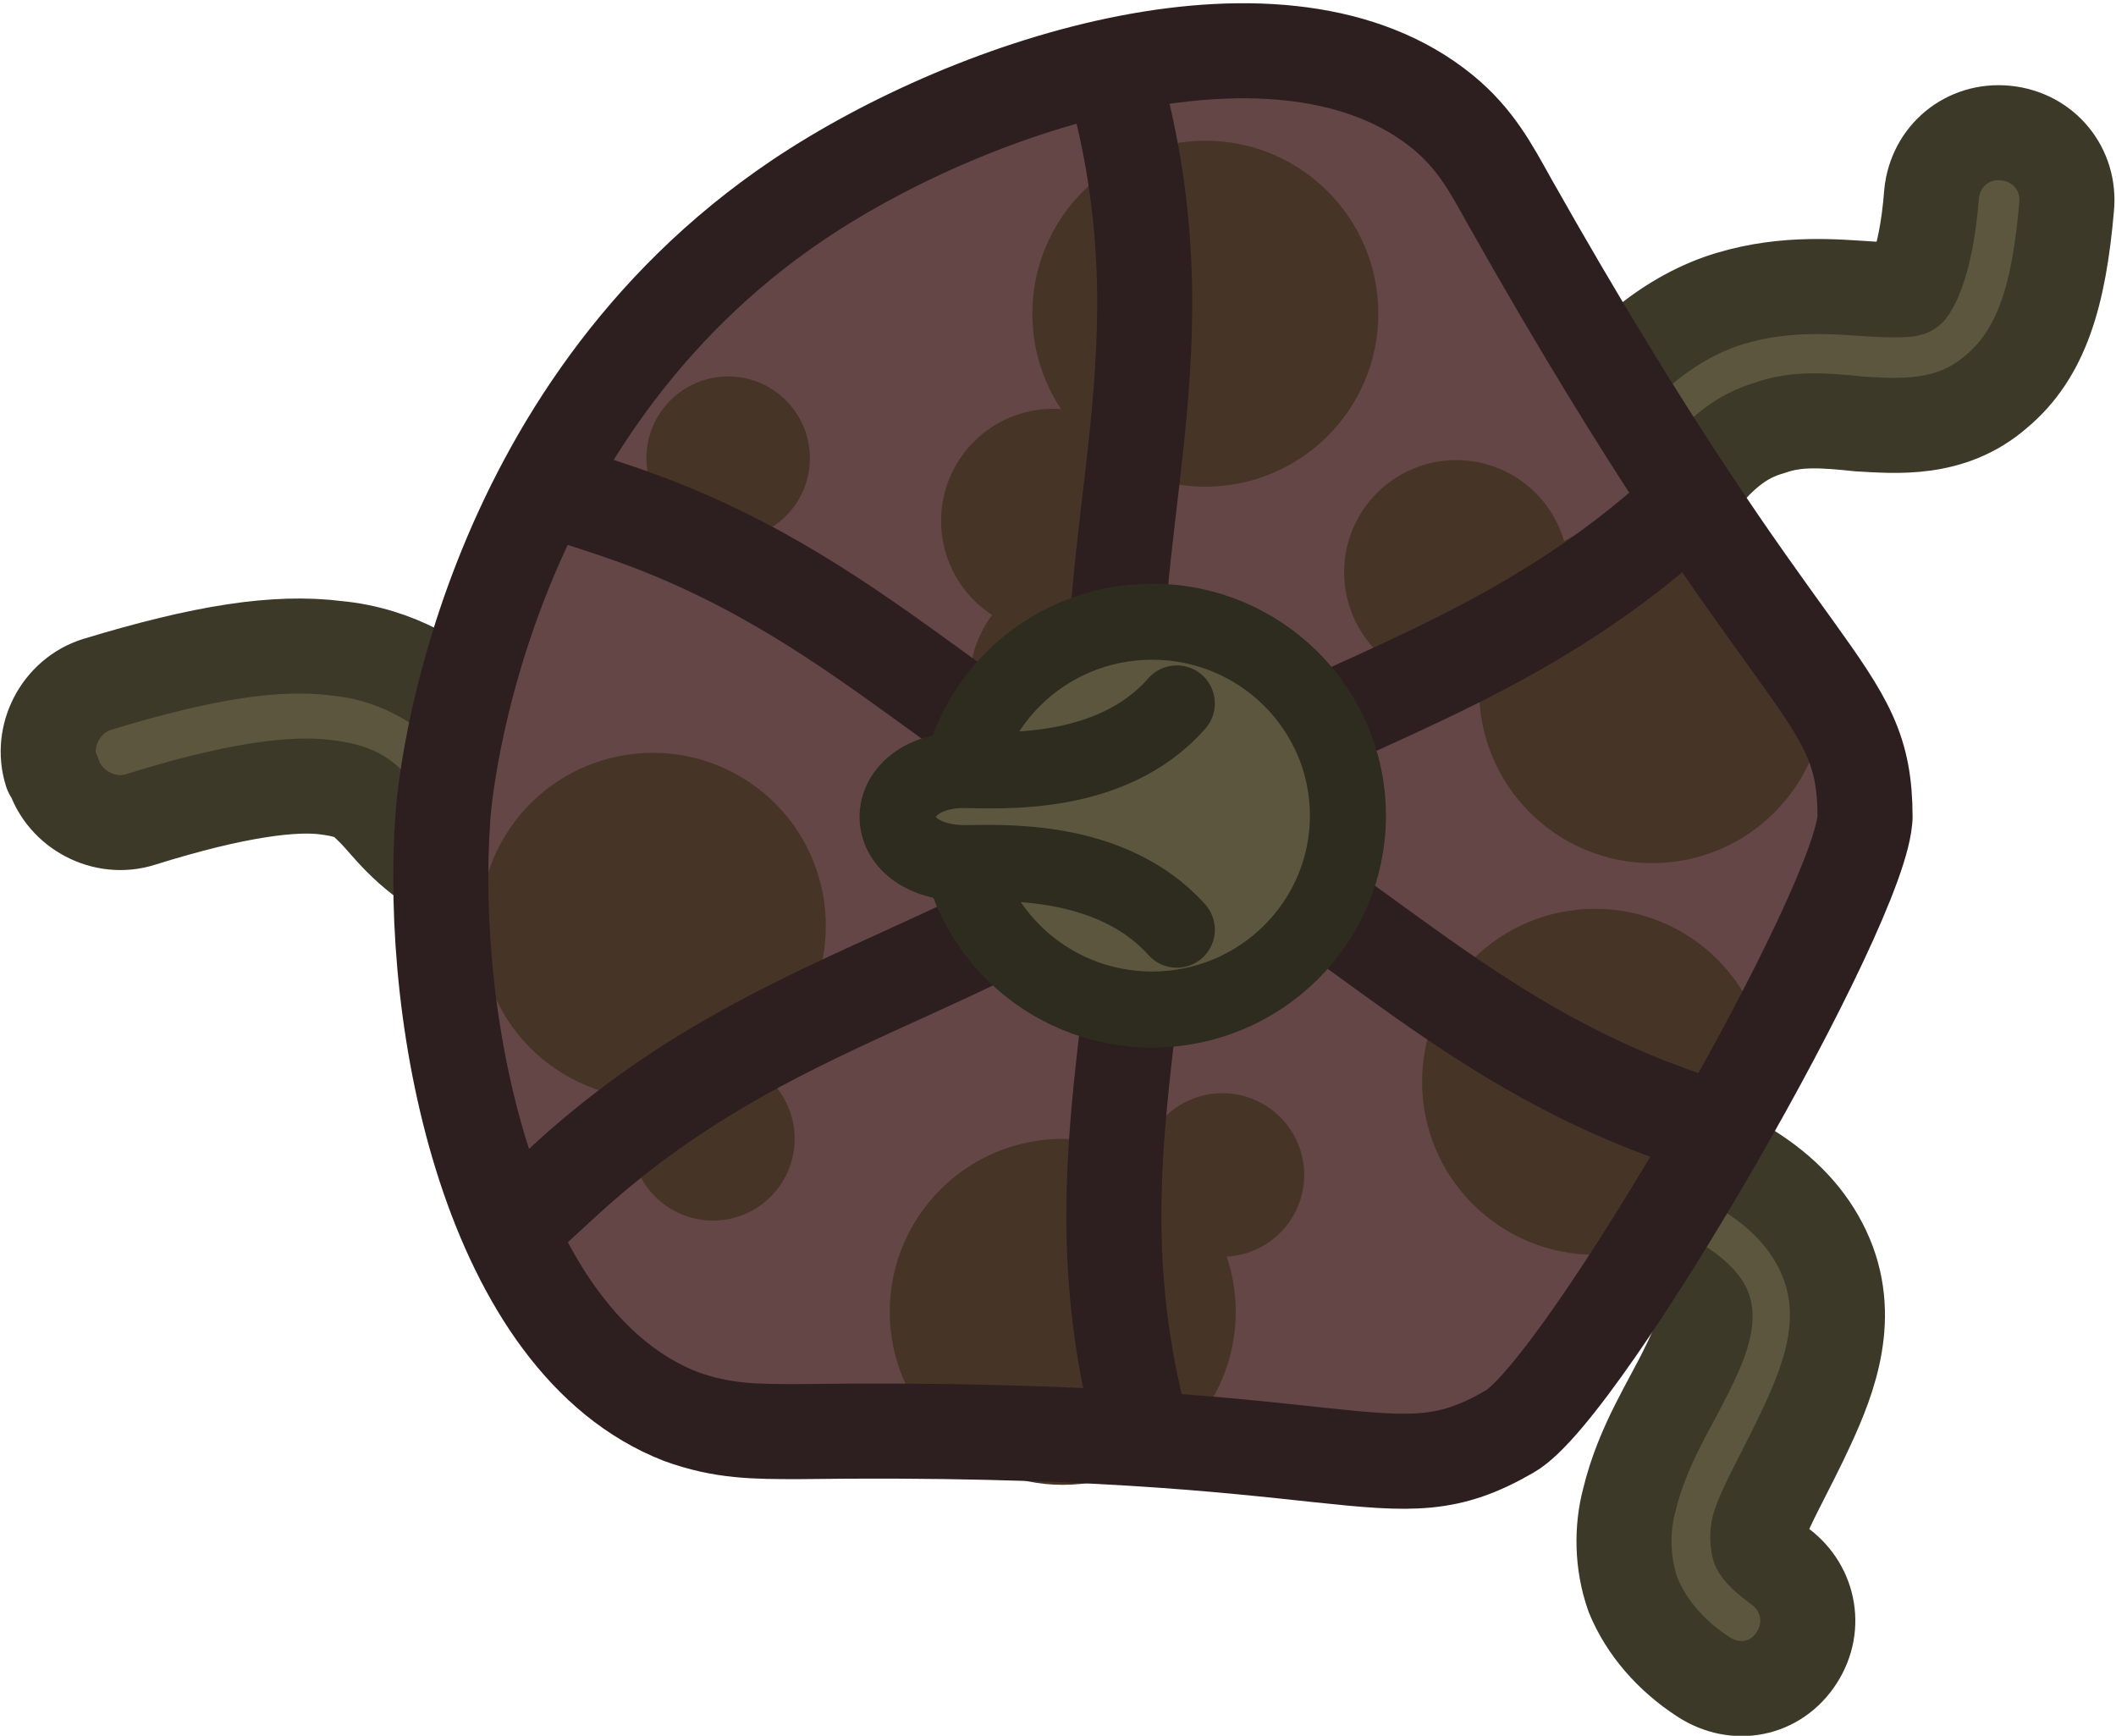 <?xml version="1.0" encoding="UTF-8"?>
<svg id="svg1" xmlns="http://www.w3.org/2000/svg" version="1.1" xmlns:inkscape="http://www.inkscape.org/namespaces/inkscape" xmlns:sodipodi="http://sodipodi.sourceforge.net/DTD/sodipodi-0.dtd" xmlns:svg="http://www.w3.org/2000/svg" viewBox="0 0 111.3 91.3">
  <!-- Generator: Adobe Illustrator 29.3.1, SVG Export Plug-In . SVG Version: 2.1.0 Build 151)  -->
  <defs>
    <style>
      .st0, .st1, .st2, .st3 {
        fill-rule: evenodd;
      }

      .st0, .st4, .st2, .st3, .st5 {
        stroke-linejoin: round;
      }

      .st0, .st4, .st3 {
        stroke: #2d1f1f;
        stroke-linecap: square;
      }

      .st0, .st2 {
        stroke-width: 5px;
      }

      .st0, .st3 {
        fill: #8b558b;
      }

      .st1 {
        fill: #654646;
      }

      .st4 {
        fill: none;
        stroke-width: 5px;
      }

      .st2 {
        stroke: #3d3929;
      }

      .st2, .st5 {
        fill: #5c563e;
        stroke-linecap: round;
      }

      .st6 {
        fill: #463527;
      }

      .st3 {
        stroke-width: 5px;
      }

      .st5 {
        stroke: #2e2b1f;
        stroke-width: 4px;
      }
    </style>
  </defs>
  <path id="path57589" class="st2" d="M83.3,27.8c-1.6-1.1-2.1-3.3-1-4.9,2.7-4,5.7-6.3,8.7-7.2,3-.9,5.7-.6,7.4-.5s2,0,2,0,.9-1.1,1.2-5c.2-2,1.9-3.4,3.9-3.2,2,.2,3.4,1.9,3.2,3.9-.4,4.6-1.3,7.7-3.7,9.7-2.4,2.1-5.3,1.8-7.2,1.7-1.9-.2-3.3-.3-4.7.2-1.4.4-2.9,1.3-4.9,4.4-1.1,1.6-3.3,2.1-4.9,1,0,0,0,0,0,0h0Z"/>
  <path id="path57591" class="st2" d="M2.7,40.6c-.6-1.9.5-4,2.4-4.6,0,0,0,0,0,0,5.6-1.7,9.4-2.3,12.6-1.9,3.2.3,5.6,1.9,7,3.2,1.4,1.3,1.9,2,2.3,2.2s.9.5,3.5-.2c2-.5,4,.7,4.5,2.6.5,2-.7,4-2.7,4.5,0,0,0,0,0,0-3.5.9-6.5.8-8.7-.4-2.2-1.2-3.2-2.7-3.9-3.4-.7-.7-1-1-2.6-1.2s-4.6.1-9.7,1.7c-1.9.6-4-.5-4.6-2.4h0Z"/>
  <path id="path57595" class="st2" d="M85.9,83.9c-.6-1.7-.6-3.5-.2-5,.7-2.9,2.2-5.1,3.1-7,.9-1.8,1-2.7.8-3.1-.2-.4-1.5-1.9-6.3-3.2-1.9-.5-3-2.4-2.5-4.3,0,0,0,0,0,0,.5-1.9,2.4-3,4.3-2.5,0,0,0,0,0,0,5.6,1.5,9.2,3.6,10.8,7,1.6,3.4.3,6.7-.8,9.1-1.1,2.4-2.3,4.4-2.6,5.5-.1.6,0,.7,0,.9,0,.1.2.4,1,1,1.6,1.1,2.1,3.2,1,4.9s-3.2,2.1-4.9,1c-1.7-1.1-3-2.6-3.7-4.3h0Z"/>
  <path id="path57857" class="st1" d="M98.1,45.4c-.3,2.9-2.2,6-5.9,12.3-6.8,11.6-10.2,17.4-15.2,19.6-4.8,2.1-5.9-.2-22.9-.6-11.4-.2-11.7.8-14.8-.3-10.4-3.8-16.2-18.9-16.1-31,.2-19,15.1-30.5,18-32.7,3.4-2.7,17.4-13.4,29.9-8.7,4.3,1.6,7.9,6.5,15,16.2,8.6,11.7,12.8,17.7,11.9,25.3Z" inkscape:flatsided="true" inkscape:randomized="0" inkscape:rounded="0.12" inkscape:transform-center-x="6.2451631e-05" inkscape:transform-center-y="-0.00012579644" sodipodi:arg1="0.78539816" sodipodi:arg2="1.3089969" sodipodi:cx="24978.32" sodipodi:cy="10298.835" sodipodi:r1="37.42099" sodipodi:r2="33.16732" sodipodi:sides="6" sodipodi:type="star"/>
  <g id="g57881">
    <circle id="circle57859" class="st6" cx="83.9" cy="56.9" r="9.1"/>
    <circle id="circle57861" class="st6" cx="34.3" cy="48.7" r="9.1" transform="translate(-25.1 52.6) rotate(-58.6)"/>
    <circle id="circle57863" class="st6" cx="63.4" cy="16.5" r="9.1"/>
    <circle id="circle57865" class="st6" cx="86.9" cy="36.3" r="9.1"/>
    <circle id="circle57867" class="st6" cx="55.9" cy="69" r="9.1"/>
    <circle id="circle57869" class="st6" cx="56.9" cy="35.9" r="5.9"/>
    <circle id="circle57871" class="st6" cx="76.6" cy="30.1" r="5.9"/>
    <circle id="circle57873" class="st6" cx="55.4" cy="27.4" r="5.9"/>
    <circle id="circle57875" class="st6" cx="64.3" cy="61.8" r="4.3"/>
    <circle id="circle57877" class="st6" cx="37.5" cy="59.9" r="4.3"/>
    <circle id="circle57879" class="st6" cx="38.3" cy="24.1" r="4.3"/>
  </g>
  <g id="g57887">
    <path id="path57883" class="st0" d="M59.1,42.8c-2-13,3.3-22.5,0-36.7" sodipodi:nodetypes="cc"/>
    <path id="path57885" class="st0" d="M59.7,37.1c2,13-3.3,22.5,0,36.7" sodipodi:nodetypes="cc"/>
  </g>
  <g id="g57893">
    <path id="path57889" class="st0" d="M56.6,45.6c10.5-8.4,21.2-9,32.1-19" sodipodi:nodetypes="cc"/>
    <path id="path57891" class="st0" d="M61.8,43.1c-10.5,8.4-21.2,9-32.1,19" sodipodi:nodetypes="cc"/>
  </g>
  <g id="g57899">
    <path id="path57895" class="st3" d="M58.4,41.3c11.8,4.8,17.4,13.3,30.7,17.7" sodipodi:nodetypes="cc"/>
    <path id="path57897" class="st3" d="M62.9,44.5c-11.8-4.8-17.4-13.3-30.7-17.7" sodipodi:nodetypes="cc"/>
  </g>
  <g id="g57905">
    <ellipse id="circle57901" class="st5" cx="60.6" cy="42.9" rx="10.3" ry="10.2"/>
    <path id="path57903" class="st5" d="M61.9,48.9c-3.5-3.9-9.4-3.5-11.1-3.5-4.8,0-4.7-4.8-.2-4.9,1.8,0,7.8.5,11.3-3.5" sodipodi:nodetypes="cssc"/>
  </g>
  <path id="path57907" class="st4" d="M98.1,42.9c0,4.5-14.8,30.2-18.7,32.4-6.4,3.7-7.6-.4-37.4,0-2.3,0-4,0-6.2-.8-10-3.9-13.3-20.6-12.5-31.6.1-1.4,1.9-21.1,18.7-32.4,9.4-6.3,25.6-11.4,33.9-4.6,1.7,1.4,2.5,2.9,3.5,4.7,14.9,26.4,18.7,25.3,18.7,32.4Z" inkscape:flatsided="true" inkscape:randomized="0" inkscape:rounded="0.12" inkscape:transform-center-x="6.2451631e-05" inkscape:transform-center-y="-0.00012579644" sodipodi:arg1="0.78539816" sodipodi:arg2="1.3089969" sodipodi:cx="24978.32" sodipodi:cy="10298.835" sodipodi:r1="37.42099" sodipodi:r2="33.16732" sodipodi:sides="6" sodipodi:type="star"/>
</svg>